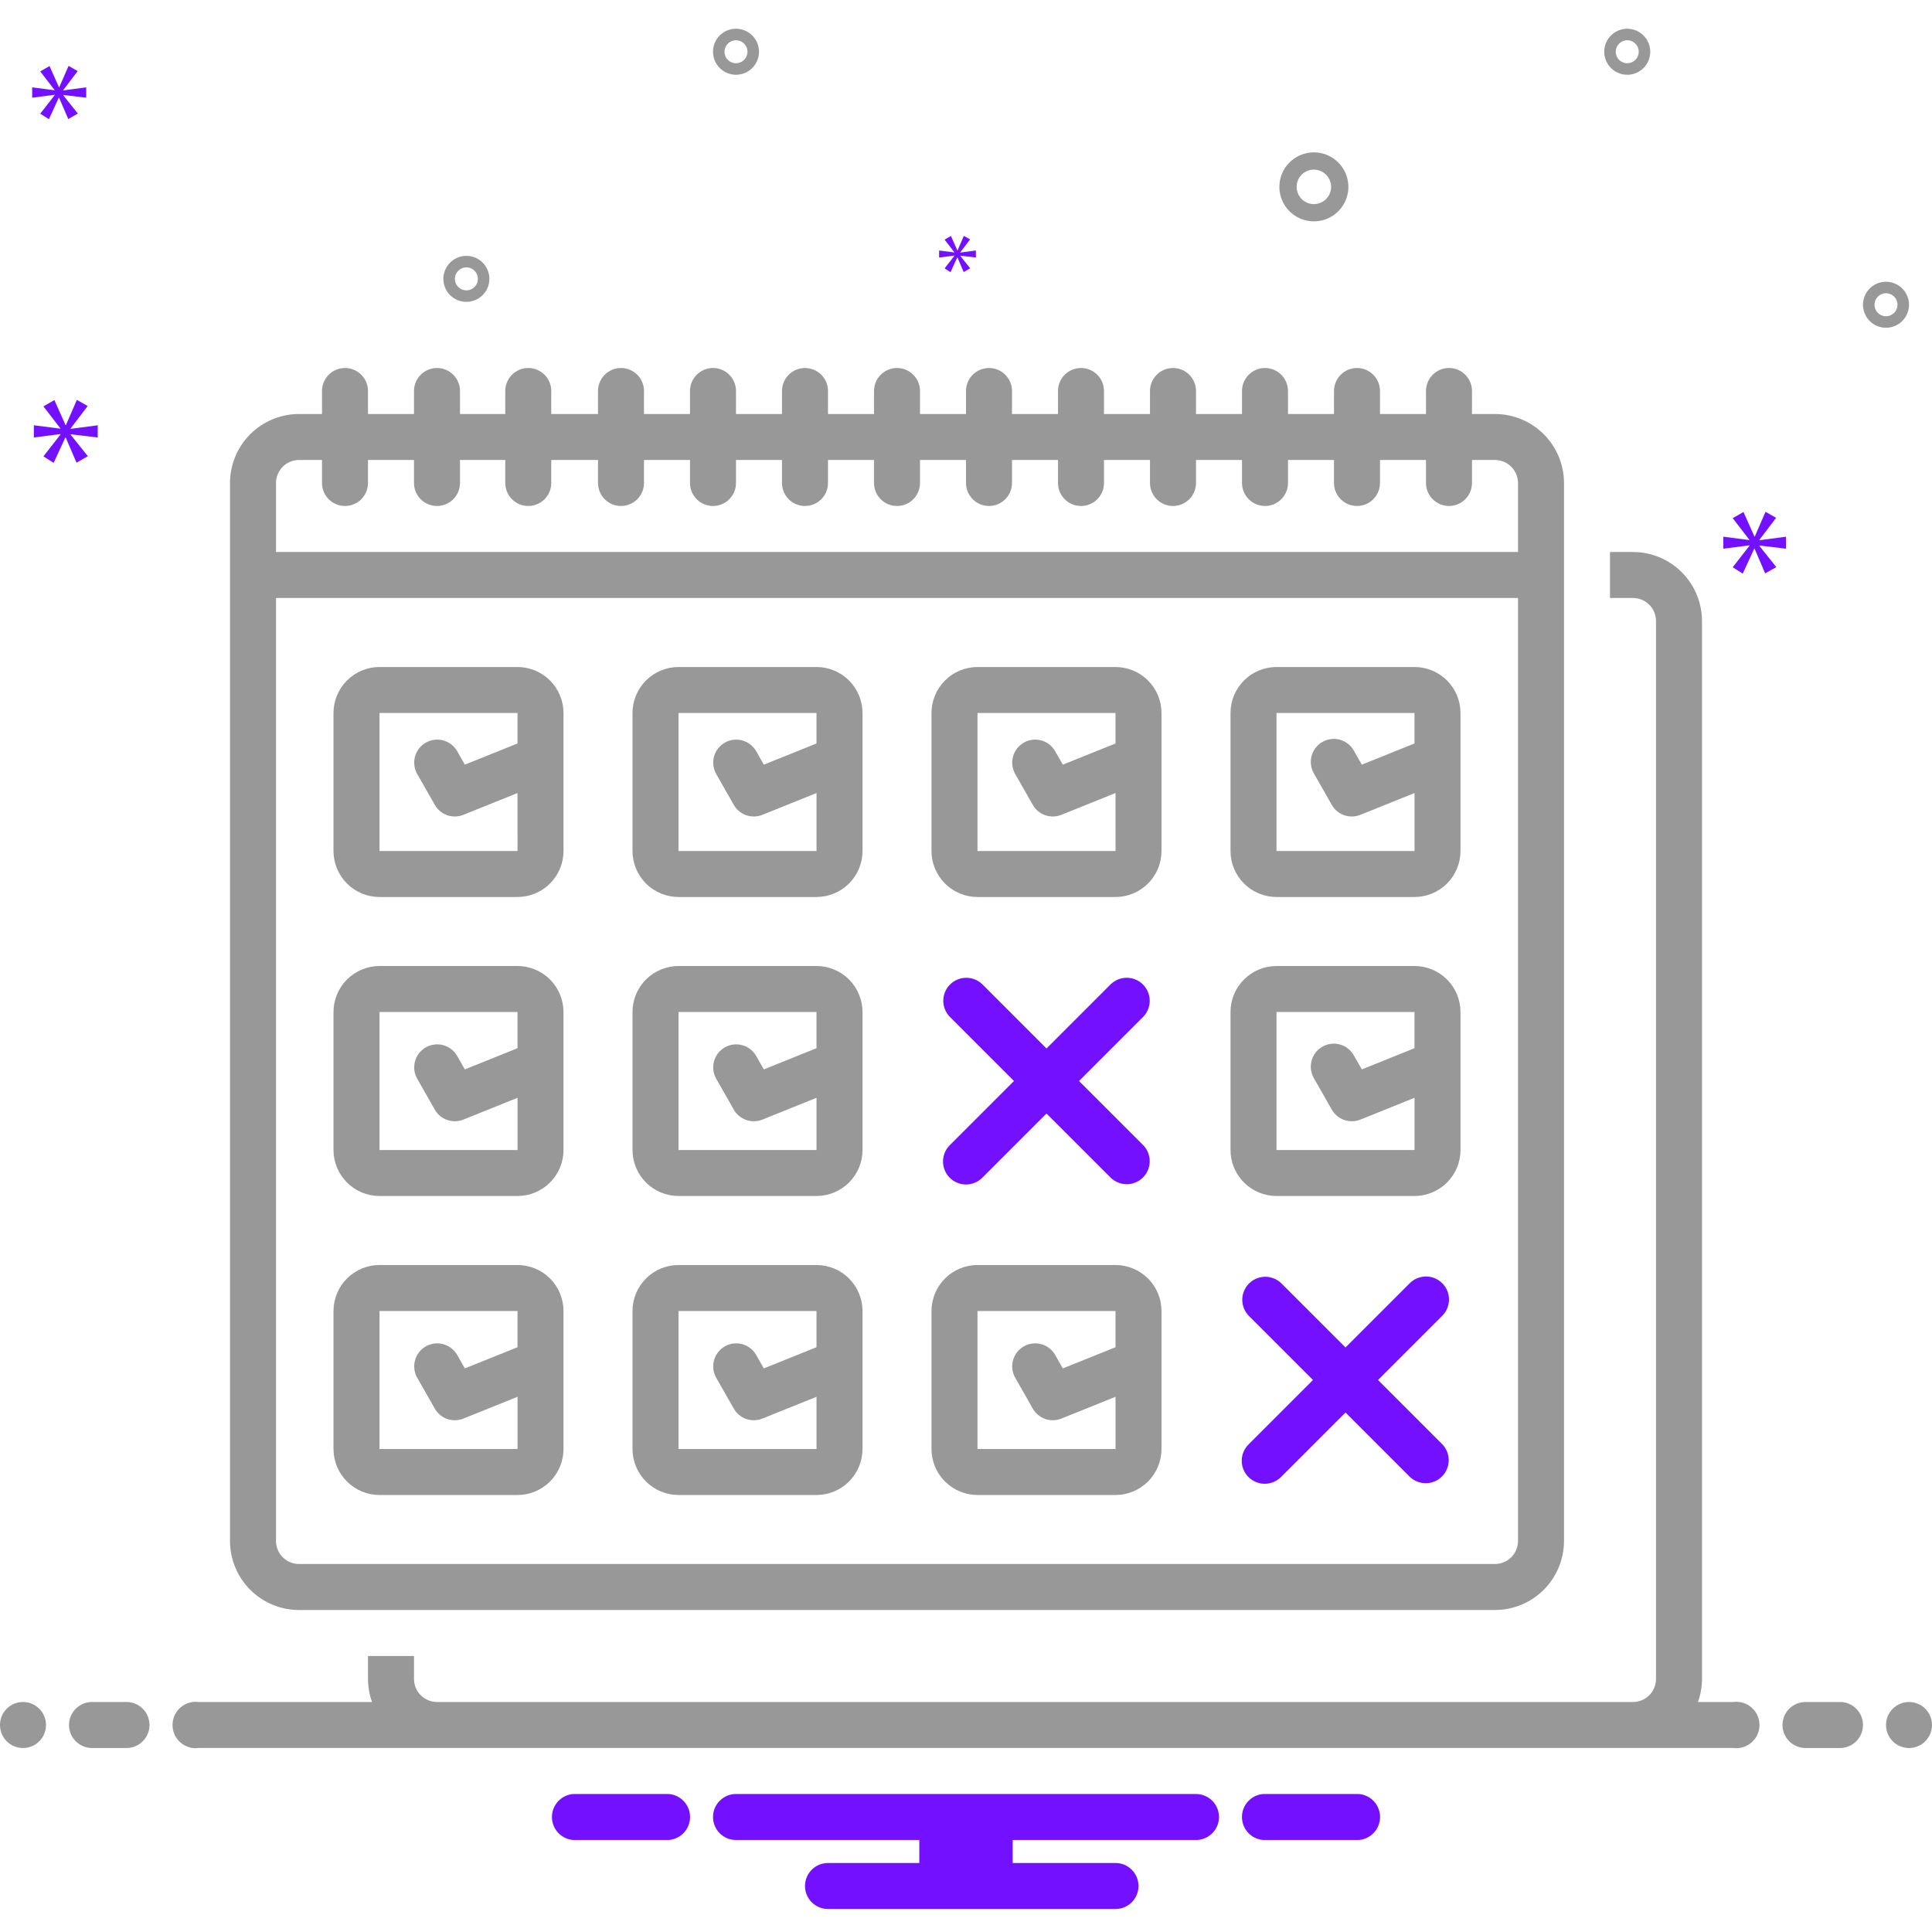<svg width="78" height="78" viewBox="0 0 78 78" fill="none" xmlns="http://www.w3.org/2000/svg">
<path d="M63.143 62.214V19.5C63.142 18.761 62.848 18.053 62.326 17.531C61.804 17.009 61.096 16.715 60.357 16.714H59.428V15.786C59.428 15.539 59.331 15.303 59.157 15.129C58.982 14.955 58.746 14.857 58.5 14.857C58.254 14.857 58.017 14.955 57.843 15.129C57.669 15.303 57.571 15.539 57.571 15.786V16.714H55.714V15.786C55.714 15.539 55.616 15.303 55.442 15.129C55.268 14.955 55.032 14.857 54.786 14.857C54.539 14.857 54.303 14.955 54.129 15.129C53.955 15.303 53.857 15.539 53.857 15.786V16.714H52V15.786C52 15.539 51.902 15.303 51.728 15.129C51.554 14.955 51.318 14.857 51.071 14.857C50.825 14.857 50.589 14.955 50.415 15.129C50.241 15.303 50.143 15.539 50.143 15.786V16.714H48.286V15.786C48.286 15.539 48.188 15.303 48.014 15.129C47.84 14.955 47.603 14.857 47.357 14.857C47.111 14.857 46.875 14.955 46.7 15.129C46.526 15.303 46.428 15.539 46.428 15.786V16.714H44.571V15.786C44.571 15.539 44.474 15.303 44.299 15.129C44.125 14.955 43.889 14.857 43.643 14.857C43.397 14.857 43.16 14.955 42.986 15.129C42.812 15.303 42.714 15.539 42.714 15.786V16.714H40.857V15.786C40.857 15.539 40.759 15.303 40.585 15.129C40.411 14.955 40.175 14.857 39.928 14.857C39.682 14.857 39.446 14.955 39.272 15.129C39.098 15.303 39 15.539 39 15.786V16.714H37.143V15.786C37.143 15.539 37.045 15.303 36.871 15.129C36.697 14.955 36.461 14.857 36.214 14.857C35.968 14.857 35.732 14.955 35.558 15.129C35.383 15.303 35.286 15.539 35.286 15.786V16.714H33.428V15.786C33.428 15.539 33.331 15.303 33.157 15.129C32.982 14.955 32.746 14.857 32.5 14.857C32.254 14.857 32.017 14.955 31.843 15.129C31.669 15.303 31.571 15.539 31.571 15.786V16.714H29.714V15.786C29.714 15.539 29.616 15.303 29.442 15.129C29.268 14.955 29.032 14.857 28.786 14.857C28.539 14.857 28.303 14.955 28.129 15.129C27.955 15.303 27.857 15.539 27.857 15.786V16.714H26V15.786C26 15.539 25.902 15.303 25.728 15.129C25.554 14.955 25.318 14.857 25.071 14.857C24.825 14.857 24.589 14.955 24.415 15.129C24.241 15.303 24.143 15.539 24.143 15.786V16.714H22.256V15.786C22.256 15.539 22.159 15.303 21.984 15.129C21.81 14.955 21.574 14.857 21.328 14.857C21.082 14.857 20.845 14.955 20.671 15.129C20.497 15.303 20.399 15.539 20.399 15.786V16.714H18.571V15.786C18.571 15.539 18.474 15.303 18.299 15.129C18.125 14.955 17.889 14.857 17.643 14.857C17.396 14.857 17.16 14.955 16.986 15.129C16.812 15.303 16.714 15.539 16.714 15.786V16.714H14.857V15.786C14.857 15.539 14.759 15.303 14.585 15.129C14.411 14.955 14.175 14.857 13.928 14.857C13.682 14.857 13.446 14.955 13.272 15.129C13.098 15.303 13 15.539 13 15.786V16.714H12.071C11.333 16.715 10.625 17.009 10.102 17.531C9.58 18.053 9.287 18.761 9.286 19.5V62.214C9.287 62.953 9.58 63.661 10.102 64.183C10.625 64.705 11.333 64.999 12.071 65H60.357C61.096 64.999 61.804 64.705 62.326 64.183C62.848 63.661 63.142 62.953 63.143 62.214ZM12.071 18.571H13V19.5C13 19.746 13.098 19.982 13.272 20.156C13.446 20.331 13.682 20.428 13.928 20.428C14.175 20.428 14.411 20.331 14.585 20.156C14.759 19.982 14.857 19.746 14.857 19.5V18.571H16.714V19.5C16.714 19.746 16.812 19.982 16.986 20.156C17.16 20.331 17.396 20.428 17.643 20.428C17.889 20.428 18.125 20.331 18.299 20.156C18.474 19.982 18.571 19.746 18.571 19.5V18.571H20.399V19.5C20.399 19.746 20.497 19.982 20.671 20.156C20.845 20.331 21.082 20.428 21.328 20.428C21.574 20.428 21.81 20.331 21.984 20.156C22.159 19.982 22.256 19.746 22.256 19.5V18.571H24.143V19.5C24.143 19.746 24.241 19.982 24.415 20.156C24.589 20.331 24.825 20.428 25.071 20.428C25.318 20.428 25.554 20.331 25.728 20.156C25.902 19.982 26 19.746 26 19.5V18.571H27.857V19.5C27.857 19.746 27.955 19.982 28.129 20.156C28.303 20.331 28.539 20.428 28.786 20.428C29.032 20.428 29.268 20.331 29.442 20.156C29.616 19.982 29.714 19.746 29.714 19.5V18.571H31.571V19.5C31.571 19.746 31.669 19.982 31.843 20.156C32.017 20.331 32.254 20.428 32.5 20.428C32.746 20.428 32.982 20.331 33.157 20.156C33.331 19.982 33.428 19.746 33.428 19.5V18.571H35.286V19.5C35.286 19.746 35.383 19.982 35.558 20.156C35.732 20.331 35.968 20.428 36.214 20.428C36.461 20.428 36.697 20.331 36.871 20.156C37.045 19.982 37.143 19.746 37.143 19.5V18.571H39V19.5C39 19.746 39.098 19.982 39.272 20.156C39.446 20.331 39.682 20.428 39.928 20.428C40.175 20.428 40.411 20.331 40.585 20.156C40.759 19.982 40.857 19.746 40.857 19.5V18.571H42.714V19.5C42.714 19.746 42.812 19.982 42.986 20.156C43.16 20.331 43.397 20.428 43.643 20.428C43.889 20.428 44.125 20.331 44.299 20.156C44.474 19.982 44.571 19.746 44.571 19.5V18.571H46.428V19.5C46.428 19.746 46.526 19.982 46.7 20.156C46.875 20.331 47.111 20.428 47.357 20.428C47.603 20.428 47.84 20.331 48.014 20.156C48.188 19.982 48.286 19.746 48.286 19.5V18.571H50.143V19.5C50.143 19.746 50.241 19.982 50.415 20.156C50.589 20.331 50.825 20.428 51.071 20.428C51.318 20.428 51.554 20.331 51.728 20.156C51.902 19.982 52 19.746 52 19.5V18.571H53.857V19.5C53.857 19.746 53.955 19.982 54.129 20.156C54.303 20.331 54.539 20.428 54.786 20.428C55.032 20.428 55.268 20.331 55.442 20.156C55.616 19.982 55.714 19.746 55.714 19.5V18.571H57.571V19.5C57.571 19.746 57.669 19.982 57.843 20.156C58.017 20.331 58.254 20.428 58.5 20.428C58.746 20.428 58.982 20.331 59.157 20.156C59.331 19.982 59.428 19.746 59.428 19.5V18.571H60.357C60.603 18.572 60.839 18.669 61.013 18.843C61.188 19.018 61.285 19.254 61.286 19.5V22.285H11.143V19.5C11.143 19.254 11.241 19.018 11.415 18.843C11.589 18.669 11.825 18.572 12.071 18.571ZM11.143 62.214V24.143H61.286V62.214C61.285 62.46 61.188 62.696 61.013 62.87C60.839 63.044 60.603 63.142 60.357 63.143H12.071C11.825 63.142 11.589 63.044 11.415 62.87C11.241 62.696 11.143 62.46 11.143 62.214Z" fill="#989898"/>
<path d="M34.822 28.786C34.821 28.294 34.625 27.821 34.277 27.473C33.929 27.125 33.457 26.929 32.964 26.929H27.393C26.901 26.929 26.428 27.125 26.08 27.473C25.732 27.821 25.536 28.294 25.536 28.786V34.357C25.536 34.85 25.732 35.322 26.08 35.67C26.428 36.018 26.901 36.214 27.393 36.214H32.964C33.457 36.214 33.929 36.018 34.277 35.67C34.625 35.322 34.821 34.85 34.822 34.357V28.786ZM27.393 34.357V28.786H32.964V30.016L30.838 30.871L30.521 30.315C30.397 30.106 30.196 29.953 29.96 29.891C29.725 29.829 29.475 29.861 29.263 29.982C29.052 30.102 28.896 30.301 28.829 30.535C28.763 30.769 28.791 31.02 28.907 31.234L29.625 32.495C29.736 32.69 29.915 32.839 30.127 32.913C30.339 32.986 30.571 32.981 30.779 32.897L32.965 32.017L32.965 34.357H27.393ZM46.893 28.786C46.892 28.294 46.697 27.821 46.348 27.473C46 27.125 45.528 26.929 45.036 26.929H39.464C38.972 26.929 38.5 27.125 38.152 27.473C37.803 27.821 37.608 28.294 37.607 28.786V34.357C37.608 34.85 37.803 35.322 38.152 35.67C38.5 36.018 38.972 36.214 39.464 36.214H45.036C45.528 36.214 46 36.018 46.348 35.67C46.697 35.322 46.892 34.85 46.893 34.357V28.786ZM39.464 34.357V28.786H45.036V30.016L42.909 30.871L42.593 30.315C42.469 30.106 42.267 29.953 42.032 29.891C41.797 29.829 41.546 29.861 41.335 29.982C41.123 30.102 40.967 30.301 40.901 30.535C40.834 30.769 40.862 31.02 40.979 31.234L41.697 32.495C41.808 32.69 41.986 32.839 42.198 32.913C42.41 32.986 42.642 32.981 42.85 32.897L45.036 32.017L45.037 34.357H39.464ZM58.964 28.786C58.964 28.294 58.768 27.821 58.42 27.473C58.072 27.125 57.6 26.929 57.107 26.929H51.536C51.043 26.929 50.571 27.125 50.223 27.473C49.875 27.821 49.679 28.294 49.679 28.786V34.357C49.679 34.85 49.875 35.322 50.223 35.67C50.571 36.018 51.043 36.214 51.536 36.214H57.107C57.6 36.214 58.072 36.018 58.42 35.67C58.768 35.322 58.964 34.85 58.964 34.357V28.786ZM51.536 34.357V28.786H57.107V30.016L54.981 30.871L54.664 30.315C54.605 30.207 54.525 30.112 54.429 30.035C54.332 29.958 54.222 29.901 54.103 29.867C53.984 29.833 53.86 29.823 53.738 29.838C53.615 29.853 53.497 29.892 53.39 29.953C53.283 30.014 53.189 30.096 53.114 30.194C53.038 30.291 52.983 30.403 52.952 30.522C52.92 30.641 52.912 30.766 52.929 30.888C52.946 31.01 52.987 31.128 53.05 31.234L53.768 32.495C53.879 32.69 54.057 32.839 54.27 32.913C54.482 32.986 54.713 32.981 54.922 32.897L57.108 32.017L57.108 34.357H51.536ZM22.75 40.857C22.75 40.365 22.554 39.893 22.206 39.545C21.857 39.197 21.385 39.001 20.893 39H15.322C14.829 39.001 14.357 39.197 14.009 39.545C13.661 39.893 13.465 40.365 13.464 40.857V46.429C13.465 46.921 13.661 47.393 14.009 47.741C14.357 48.09 14.829 48.285 15.322 48.286H20.893C21.385 48.285 21.857 48.09 22.206 47.741C22.554 47.393 22.75 46.921 22.75 46.429V40.857ZM15.322 46.429V40.857H20.893V42.319L18.767 43.175L18.45 42.619C18.326 42.409 18.124 42.257 17.889 42.195C17.654 42.132 17.403 42.165 17.192 42.285C16.98 42.406 16.824 42.604 16.758 42.838C16.691 43.072 16.719 43.324 16.836 43.537L17.554 44.799C17.665 44.994 17.843 45.142 18.055 45.216C18.267 45.29 18.499 45.285 18.707 45.201L20.894 44.321V46.429H15.322ZM34.822 40.857C34.821 40.365 34.625 39.893 34.277 39.545C33.929 39.197 33.457 39.001 32.964 39H27.393C26.901 39.001 26.428 39.197 26.08 39.545C25.732 39.893 25.536 40.365 25.536 40.857V46.429C25.536 46.921 25.732 47.393 26.08 47.741C26.428 48.09 26.901 48.285 27.393 48.286H32.964C33.457 48.285 33.929 48.09 34.277 47.741C34.625 47.393 34.821 46.921 34.822 46.429V40.857ZM27.393 46.429V40.857H32.964V42.319L30.838 43.175L30.521 42.619C30.397 42.409 30.196 42.257 29.96 42.195C29.725 42.132 29.475 42.165 29.263 42.285C29.052 42.406 28.896 42.604 28.829 42.838C28.763 43.072 28.791 43.324 28.907 43.537L29.625 44.799C29.736 44.994 29.915 45.142 30.127 45.216C30.339 45.29 30.571 45.285 30.779 45.201L32.965 44.321V46.429H27.393ZM22.75 28.786C22.75 28.294 22.554 27.821 22.206 27.473C21.857 27.125 21.385 26.929 20.893 26.929H15.322C14.829 26.929 14.357 27.125 14.009 27.473C13.661 27.821 13.465 28.294 13.464 28.786V34.357C13.465 34.85 13.661 35.322 14.009 35.67C14.357 36.018 14.829 36.214 15.322 36.214H20.893C21.385 36.214 21.857 36.018 22.206 35.67C22.554 35.322 22.75 34.85 22.75 34.357V28.786ZM15.322 34.357V28.786H20.893V30.016L18.767 30.871L18.45 30.315C18.326 30.106 18.124 29.953 17.889 29.891C17.654 29.829 17.403 29.861 17.192 29.982C16.98 30.102 16.824 30.301 16.758 30.535C16.691 30.769 16.719 31.02 16.836 31.234L17.554 32.495C17.665 32.69 17.843 32.839 18.055 32.913C18.267 32.986 18.499 32.981 18.707 32.897L20.893 32.017L20.894 34.357H15.322ZM22.75 55.033V52.929C22.75 52.436 22.554 51.964 22.206 51.616C21.857 51.268 21.385 51.072 20.893 51.072H15.322C14.829 51.072 14.357 51.268 14.009 51.616C13.661 51.964 13.465 52.436 13.464 52.929V58.5C13.465 58.992 13.661 59.465 14.009 59.813C14.357 60.161 14.829 60.357 15.322 60.357H20.893C21.385 60.357 21.857 60.161 22.206 59.813C22.554 59.465 22.75 58.992 22.75 58.5V55.033ZM15.322 58.5V52.929H20.893V54.391L18.767 55.246L18.45 54.69C18.326 54.481 18.124 54.328 17.889 54.266C17.654 54.204 17.403 54.236 17.192 54.356C16.98 54.477 16.824 54.676 16.758 54.91C16.691 55.144 16.719 55.395 16.836 55.609L17.554 56.87C17.665 57.065 17.843 57.214 18.055 57.288C18.267 57.361 18.499 57.356 18.707 57.272L20.894 56.392V58.5H15.322ZM34.822 55.033V52.929C34.821 52.436 34.625 51.964 34.277 51.616C33.929 51.268 33.457 51.072 32.964 51.072H27.393C26.901 51.072 26.428 51.268 26.08 51.616C25.732 51.964 25.536 52.436 25.536 52.929V58.5C25.536 58.992 25.732 59.465 26.08 59.813C26.428 60.161 26.901 60.357 27.393 60.357H32.964C33.457 60.357 33.929 60.161 34.277 59.813C34.625 59.465 34.821 58.992 34.822 58.5V55.033ZM27.393 58.5V52.929H32.964V54.391L30.838 55.246L30.521 54.69C30.397 54.481 30.196 54.328 29.96 54.266C29.725 54.204 29.475 54.236 29.263 54.356C29.052 54.477 28.896 54.676 28.829 54.91C28.763 55.144 28.791 55.395 28.907 55.609L29.625 56.87C29.736 57.065 29.915 57.214 30.127 57.288C30.339 57.361 30.571 57.356 30.779 57.272L32.965 56.392V58.5H27.393ZM46.893 55.033V52.929C46.892 52.436 46.697 51.964 46.348 51.616C46 51.268 45.528 51.072 45.036 51.072H39.464C38.972 51.072 38.5 51.268 38.152 51.616C37.803 51.964 37.608 52.436 37.607 52.929V58.5C37.608 58.992 37.803 59.465 38.152 59.813C38.5 60.161 38.972 60.357 39.464 60.357H45.036C45.528 60.357 46 60.161 46.348 59.813C46.697 59.465 46.892 58.992 46.893 58.5V55.033ZM39.464 58.5V52.929H45.036V54.391L42.909 55.246L42.593 54.69C42.469 54.481 42.267 54.328 42.032 54.266C41.797 54.204 41.546 54.236 41.335 54.356C41.123 54.477 40.967 54.676 40.901 54.91C40.834 55.144 40.862 55.395 40.979 55.609L41.697 56.87C41.808 57.065 41.986 57.214 42.198 57.288C42.41 57.361 42.642 57.356 42.85 57.272L45.037 56.392V58.5H39.464ZM58.964 42.961V40.857C58.964 40.365 58.768 39.893 58.42 39.545C58.072 39.197 57.6 39.001 57.107 39H51.536C51.043 39.001 50.571 39.197 50.223 39.545C49.875 39.893 49.679 40.365 49.679 40.857V46.429C49.679 46.921 49.875 47.393 50.223 47.741C50.571 48.09 51.043 48.285 51.536 48.286H57.107C57.6 48.285 58.072 48.09 58.42 47.741C58.768 47.393 58.964 46.921 58.964 46.429V42.961ZM51.536 46.429V40.857H57.107V42.319L54.981 43.175L54.664 42.619C54.605 42.511 54.525 42.415 54.429 42.338C54.332 42.261 54.222 42.204 54.103 42.171C53.984 42.137 53.86 42.127 53.738 42.142C53.615 42.157 53.497 42.196 53.39 42.257C53.283 42.318 53.189 42.399 53.114 42.497C53.038 42.595 52.983 42.706 52.952 42.826C52.92 42.945 52.912 43.069 52.929 43.191C52.946 43.313 52.987 43.431 53.05 43.537L53.768 44.799C53.879 44.994 54.057 45.142 54.27 45.216C54.482 45.29 54.713 45.285 54.922 45.201L57.108 44.321V46.429H51.536Z" fill="#989898"/>
<path d="M38.344 47.549C38.518 47.723 38.754 47.821 39 47.821C39.246 47.821 39.483 47.723 39.657 47.549L42.25 44.956L44.844 47.549C45.019 47.718 45.253 47.812 45.497 47.81C45.74 47.808 45.973 47.71 46.145 47.538C46.318 47.366 46.415 47.133 46.417 46.889C46.419 46.646 46.326 46.411 46.157 46.236L43.563 43.643L46.157 41.049C46.326 40.874 46.419 40.64 46.417 40.396C46.415 40.153 46.318 39.92 46.145 39.748C45.973 39.575 45.74 39.478 45.497 39.476C45.253 39.474 45.019 39.567 44.844 39.736L42.25 42.33L39.657 39.736C39.481 39.567 39.247 39.474 39.004 39.476C38.76 39.478 38.527 39.575 38.355 39.748C38.183 39.92 38.085 40.153 38.083 40.396C38.081 40.64 38.175 40.874 38.344 41.049L40.937 43.643L38.344 46.236C38.17 46.41 38.072 46.647 38.072 46.893C38.072 47.139 38.17 47.375 38.344 47.549ZM58.228 51.808C58.054 51.634 57.818 51.536 57.572 51.536C57.325 51.536 57.089 51.634 56.915 51.808L54.322 54.401L51.728 51.808C51.553 51.639 51.318 51.545 51.075 51.547C50.831 51.549 50.599 51.647 50.426 51.819C50.254 51.991 50.157 52.224 50.154 52.468C50.152 52.711 50.246 52.946 50.415 53.121L53.009 55.714L50.415 58.308C50.326 58.393 50.256 58.496 50.207 58.609C50.158 58.722 50.133 58.844 50.132 58.968C50.131 59.091 50.154 59.213 50.201 59.327C50.247 59.441 50.316 59.545 50.404 59.632C50.491 59.719 50.594 59.788 50.709 59.835C50.823 59.882 50.945 59.905 51.068 59.904C51.191 59.903 51.313 59.877 51.427 59.829C51.54 59.78 51.642 59.709 51.728 59.621L54.322 57.027L56.915 59.621C57.09 59.79 57.325 59.883 57.568 59.881C57.812 59.879 58.045 59.782 58.217 59.609C58.389 59.437 58.487 59.204 58.489 58.961C58.491 58.717 58.397 58.483 58.228 58.308L55.635 55.714L58.228 53.121C58.402 52.947 58.5 52.71 58.5 52.464C58.5 52.218 58.402 51.982 58.228 51.808Z" fill="#7210FF"/>
<path d="M0.929 70.572C1.441 70.572 1.857 70.156 1.857 69.643C1.857 69.13 1.441 68.714 0.929 68.714C0.416 68.714 0 69.13 0 69.643C0 70.156 0.416 70.572 0.929 70.572Z" fill="#989898"/>
<path d="M5.107 68.714H3.714C3.468 68.714 3.232 68.812 3.058 68.986C2.883 69.16 2.786 69.397 2.786 69.643C2.786 69.889 2.883 70.125 3.058 70.299C3.232 70.474 3.468 70.572 3.714 70.572H5.107C5.353 70.572 5.59 70.474 5.764 70.299C5.938 70.125 6.036 69.889 6.036 69.643C6.036 69.397 5.938 69.16 5.764 68.986C5.59 68.812 5.353 68.714 5.107 68.714ZM74.286 68.714H72.893C72.647 68.714 72.41 68.812 72.236 68.986C72.062 69.16 71.964 69.397 71.964 69.643C71.964 69.889 72.062 70.125 72.236 70.299C72.41 70.474 72.647 70.572 72.893 70.572H74.286C74.532 70.572 74.768 70.474 74.942 70.299C75.116 70.125 75.214 69.889 75.214 69.643C75.214 69.397 75.116 69.16 74.942 68.986C74.768 68.812 74.532 68.714 74.286 68.714Z" fill="#989898"/>
<path d="M77.072 70.572C77.585 70.572 78 70.156 78 69.643C78 69.13 77.585 68.714 77.072 68.714C76.559 68.714 76.143 69.13 76.143 69.643C76.143 70.156 76.559 70.572 77.072 70.572Z" fill="#989898"/>
<path d="M54.857 72.429H51C50.766 72.447 50.548 72.552 50.388 72.725C50.229 72.897 50.141 73.123 50.141 73.357C50.141 73.592 50.229 73.818 50.388 73.99C50.548 74.162 50.766 74.268 51 74.286H54.857C55.091 74.268 55.309 74.162 55.469 73.99C55.628 73.818 55.717 73.592 55.717 73.357C55.717 73.123 55.628 72.897 55.469 72.725C55.309 72.552 55.091 72.447 54.857 72.429ZM27 72.429H23.143C22.909 72.447 22.691 72.552 22.531 72.725C22.372 72.897 22.283 73.123 22.283 73.357C22.283 73.592 22.372 73.818 22.531 73.99C22.691 74.162 22.909 74.268 23.143 74.286H27C27.234 74.268 27.452 74.162 27.612 73.99C27.771 73.818 27.86 73.592 27.86 73.357C27.86 73.123 27.771 72.897 27.612 72.725C27.452 72.552 27.234 72.447 27 72.429ZM48.286 72.429H29.714C29.468 72.429 29.232 72.526 29.058 72.701C28.884 72.875 28.786 73.111 28.786 73.357C28.786 73.604 28.884 73.84 29.058 74.014C29.232 74.188 29.468 74.286 29.714 74.286H37.115V75.214H33.429C33.182 75.214 32.946 75.312 32.772 75.486C32.598 75.66 32.5 75.897 32.5 76.143C32.5 76.389 32.598 76.626 32.772 76.8C32.946 76.974 33.182 77.072 33.429 77.072H45.036C45.282 77.072 45.518 76.974 45.692 76.8C45.867 76.626 45.964 76.389 45.964 76.143C45.964 75.897 45.867 75.66 45.692 75.486C45.518 75.312 45.282 75.214 45.036 75.214H40.885V74.286H48.286C48.532 74.286 48.768 74.188 48.942 74.014C49.117 73.84 49.214 73.604 49.214 73.357C49.214 73.111 49.117 72.875 48.942 72.701C48.768 72.526 48.532 72.429 48.286 72.429Z" fill="#7210FF"/>
<path d="M69.978 68.714H68.552C68.659 68.416 68.714 68.102 68.714 67.786V25.071C68.713 24.333 68.42 23.625 67.897 23.102C67.375 22.58 66.667 22.287 65.929 22.286H65V24.143H65.929C66.175 24.143 66.411 24.241 66.585 24.415C66.759 24.589 66.857 24.825 66.857 25.071V67.786C66.857 68.032 66.759 68.268 66.585 68.442C66.411 68.616 66.175 68.714 65.929 68.714H17.643C17.397 68.714 17.161 68.616 16.986 68.442C16.812 68.268 16.715 68.032 16.714 67.786V66.857H14.857V67.786C14.858 68.102 14.913 68.416 15.02 68.714H8.022C7.89 68.697 7.756 68.708 7.629 68.747C7.501 68.786 7.383 68.851 7.283 68.939C7.183 69.027 7.103 69.135 7.048 69.257C6.993 69.378 6.965 69.51 6.965 69.643C6.965 69.776 6.993 69.908 7.048 70.029C7.103 70.15 7.183 70.259 7.283 70.347C7.383 70.434 7.501 70.5 7.629 70.539C7.756 70.578 7.89 70.589 8.022 70.571H69.977C70.109 70.589 70.243 70.578 70.371 70.539C70.498 70.5 70.616 70.434 70.716 70.347C70.816 70.259 70.897 70.15 70.952 70.029C71.007 69.908 71.035 69.776 71.035 69.643C71.035 69.51 71.007 69.378 70.952 69.257C70.897 69.135 70.816 69.027 70.716 68.939C70.616 68.851 70.498 68.786 70.371 68.747C70.243 68.708 70.11 68.697 69.978 68.714ZM53.045 8.937C53.32 8.937 53.589 8.856 53.819 8.703C54.047 8.55 54.226 8.332 54.331 8.078C54.437 7.823 54.465 7.543 54.411 7.273C54.357 7.003 54.224 6.754 54.029 6.56C53.835 6.365 53.587 6.232 53.316 6.178C53.046 6.125 52.766 6.152 52.512 6.258C52.257 6.363 52.04 6.542 51.886 6.771C51.733 7 51.652 7.269 51.652 7.545C51.652 7.914 51.799 8.268 52.06 8.529C52.321 8.79 52.675 8.937 53.045 8.937ZM53.045 6.848C53.182 6.848 53.317 6.889 53.432 6.966C53.546 7.042 53.635 7.151 53.688 7.278C53.741 7.405 53.755 7.545 53.728 7.68C53.701 7.816 53.635 7.94 53.537 8.037C53.44 8.134 53.316 8.201 53.181 8.228C53.045 8.254 52.905 8.241 52.778 8.188C52.651 8.135 52.542 8.046 52.466 7.931C52.389 7.817 52.348 7.682 52.348 7.545C52.348 7.36 52.422 7.183 52.552 7.052C52.683 6.922 52.86 6.848 53.045 6.848ZM29.714 1.161C29.531 1.161 29.351 1.215 29.198 1.317C29.046 1.419 28.927 1.564 28.856 1.734C28.786 1.904 28.768 2.09 28.804 2.27C28.839 2.45 28.928 2.616 29.058 2.746C29.188 2.876 29.353 2.964 29.533 3C29.713 3.036 29.9 3.017 30.07 2.947C30.239 2.877 30.384 2.758 30.486 2.605C30.588 2.452 30.643 2.273 30.643 2.089C30.643 1.843 30.545 1.607 30.371 1.433C30.197 1.259 29.96 1.161 29.714 1.161ZM29.714 2.554C29.622 2.554 29.533 2.526 29.456 2.475C29.38 2.424 29.32 2.352 29.285 2.267C29.25 2.182 29.241 2.089 29.259 1.999C29.277 1.909 29.321 1.826 29.386 1.761C29.451 1.696 29.534 1.652 29.624 1.634C29.714 1.616 29.807 1.625 29.892 1.66C29.977 1.695 30.049 1.755 30.1 1.831C30.151 1.908 30.179 1.997 30.179 2.089C30.178 2.212 30.13 2.33 30.042 2.417C29.955 2.504 29.837 2.553 29.714 2.554ZM65.696 1.161C65.513 1.161 65.333 1.215 65.18 1.317C65.028 1.419 64.909 1.564 64.838 1.734C64.768 1.904 64.75 2.09 64.786 2.27C64.822 2.45 64.91 2.616 65.04 2.746C65.17 2.876 65.335 2.964 65.515 3C65.695 3.036 65.882 3.017 66.052 2.947C66.221 2.877 66.367 2.758 66.469 2.605C66.57 2.452 66.625 2.273 66.625 2.089C66.625 1.843 66.527 1.607 66.353 1.433C66.179 1.259 65.943 1.161 65.696 1.161ZM65.696 2.554C65.605 2.554 65.515 2.526 65.439 2.475C65.362 2.424 65.303 2.352 65.267 2.267C65.232 2.182 65.223 2.089 65.241 1.999C65.259 1.909 65.303 1.826 65.368 1.761C65.433 1.696 65.516 1.652 65.606 1.634C65.696 1.616 65.789 1.625 65.874 1.66C65.959 1.695 66.031 1.755 66.082 1.831C66.133 1.908 66.161 1.997 66.161 2.089C66.161 2.212 66.112 2.33 66.025 2.417C65.938 2.504 65.82 2.553 65.696 2.554ZM76.143 11.375C75.959 11.375 75.78 11.429 75.627 11.531C75.474 11.633 75.355 11.778 75.285 11.948C75.215 12.118 75.196 12.305 75.232 12.485C75.268 12.665 75.356 12.83 75.486 12.96C75.616 13.09 75.782 13.178 75.962 13.214C76.142 13.25 76.329 13.232 76.498 13.161C76.668 13.091 76.813 12.972 76.915 12.819C77.017 12.667 77.071 12.487 77.071 12.303C77.071 12.057 76.973 11.821 76.799 11.647C76.625 11.473 76.389 11.375 76.143 11.375ZM76.143 12.768C76.051 12.768 75.961 12.741 75.885 12.69C75.809 12.639 75.749 12.566 75.714 12.481C75.679 12.396 75.67 12.303 75.688 12.213C75.705 12.123 75.75 12.04 75.815 11.975C75.879 11.91 75.962 11.866 76.052 11.848C76.142 11.83 76.236 11.839 76.32 11.875C76.405 11.91 76.478 11.969 76.529 12.046C76.58 12.122 76.607 12.212 76.607 12.303C76.607 12.427 76.558 12.545 76.471 12.632C76.384 12.719 76.266 12.768 76.143 12.768ZM19.758 11.259C19.758 11.075 19.703 10.896 19.601 10.743C19.499 10.59 19.354 10.471 19.184 10.401C19.015 10.331 18.828 10.312 18.648 10.348C18.468 10.384 18.302 10.472 18.172 10.602C18.043 10.732 17.954 10.898 17.918 11.078C17.883 11.258 17.901 11.444 17.971 11.614C18.041 11.784 18.16 11.929 18.313 12.031C18.466 12.133 18.645 12.187 18.829 12.187C19.075 12.187 19.311 12.089 19.485 11.915C19.66 11.741 19.757 11.505 19.758 11.259ZM18.365 11.259C18.365 11.167 18.392 11.077 18.443 11.001C18.494 10.925 18.567 10.865 18.651 10.83C18.736 10.795 18.83 10.786 18.92 10.803C19.01 10.821 19.093 10.866 19.157 10.931C19.222 10.995 19.267 11.078 19.285 11.168C19.302 11.258 19.293 11.352 19.258 11.437C19.223 11.521 19.163 11.594 19.087 11.645C19.011 11.696 18.921 11.723 18.829 11.723C18.706 11.723 18.588 11.674 18.501 11.587C18.414 11.5 18.365 11.382 18.365 11.259Z" fill="#989898"/>
<path d="M2.85 17.3L3.54 16.392L3.104 16.145L2.661 17.162H2.646L2.196 16.152L1.753 16.406L2.436 17.293V17.307L1.367 17.169V17.663L2.443 17.525V17.54L1.753 18.425L2.166 18.687L2.639 17.663H2.653L3.089 18.68L3.547 18.419L2.85 17.547V17.532L3.946 17.663V17.169L2.85 17.314V17.3ZM38.533 10.326L38.136 10.836L38.375 10.987L38.647 10.397H38.655L38.906 10.983L39.169 10.832L38.768 10.33V10.322L39.399 10.397V10.113L38.768 10.197V10.188L39.165 9.665L38.914 9.523L38.659 10.108H38.651L38.391 9.527L38.136 9.674L38.529 10.184V10.192L37.914 10.113V10.397L38.533 10.318V10.326ZM72.106 22.152V21.668L71.03 21.811V21.796L71.707 20.906L71.279 20.663L70.845 21.661H70.831L70.389 20.67L69.954 20.92L70.624 21.789V21.804L69.576 21.668V22.152L70.631 22.017V22.032L69.954 22.901L70.36 23.157L70.823 22.152H70.837L71.265 23.15L71.714 22.894L71.03 22.038V22.024L72.106 22.152ZM2.553 3.638L3.137 2.87L2.768 2.661L2.393 3.521H2.38L2 2.667L1.624 2.882L2.202 3.632V3.644L1.299 3.527V3.945L2.208 3.828V3.841L1.624 4.591L1.975 4.812L2.374 3.945H2.386L2.756 4.806L3.143 4.585L2.553 3.847V3.834L3.48 3.945V3.527L2.553 3.65V3.638Z" fill="#7210FF"/>
</svg>

